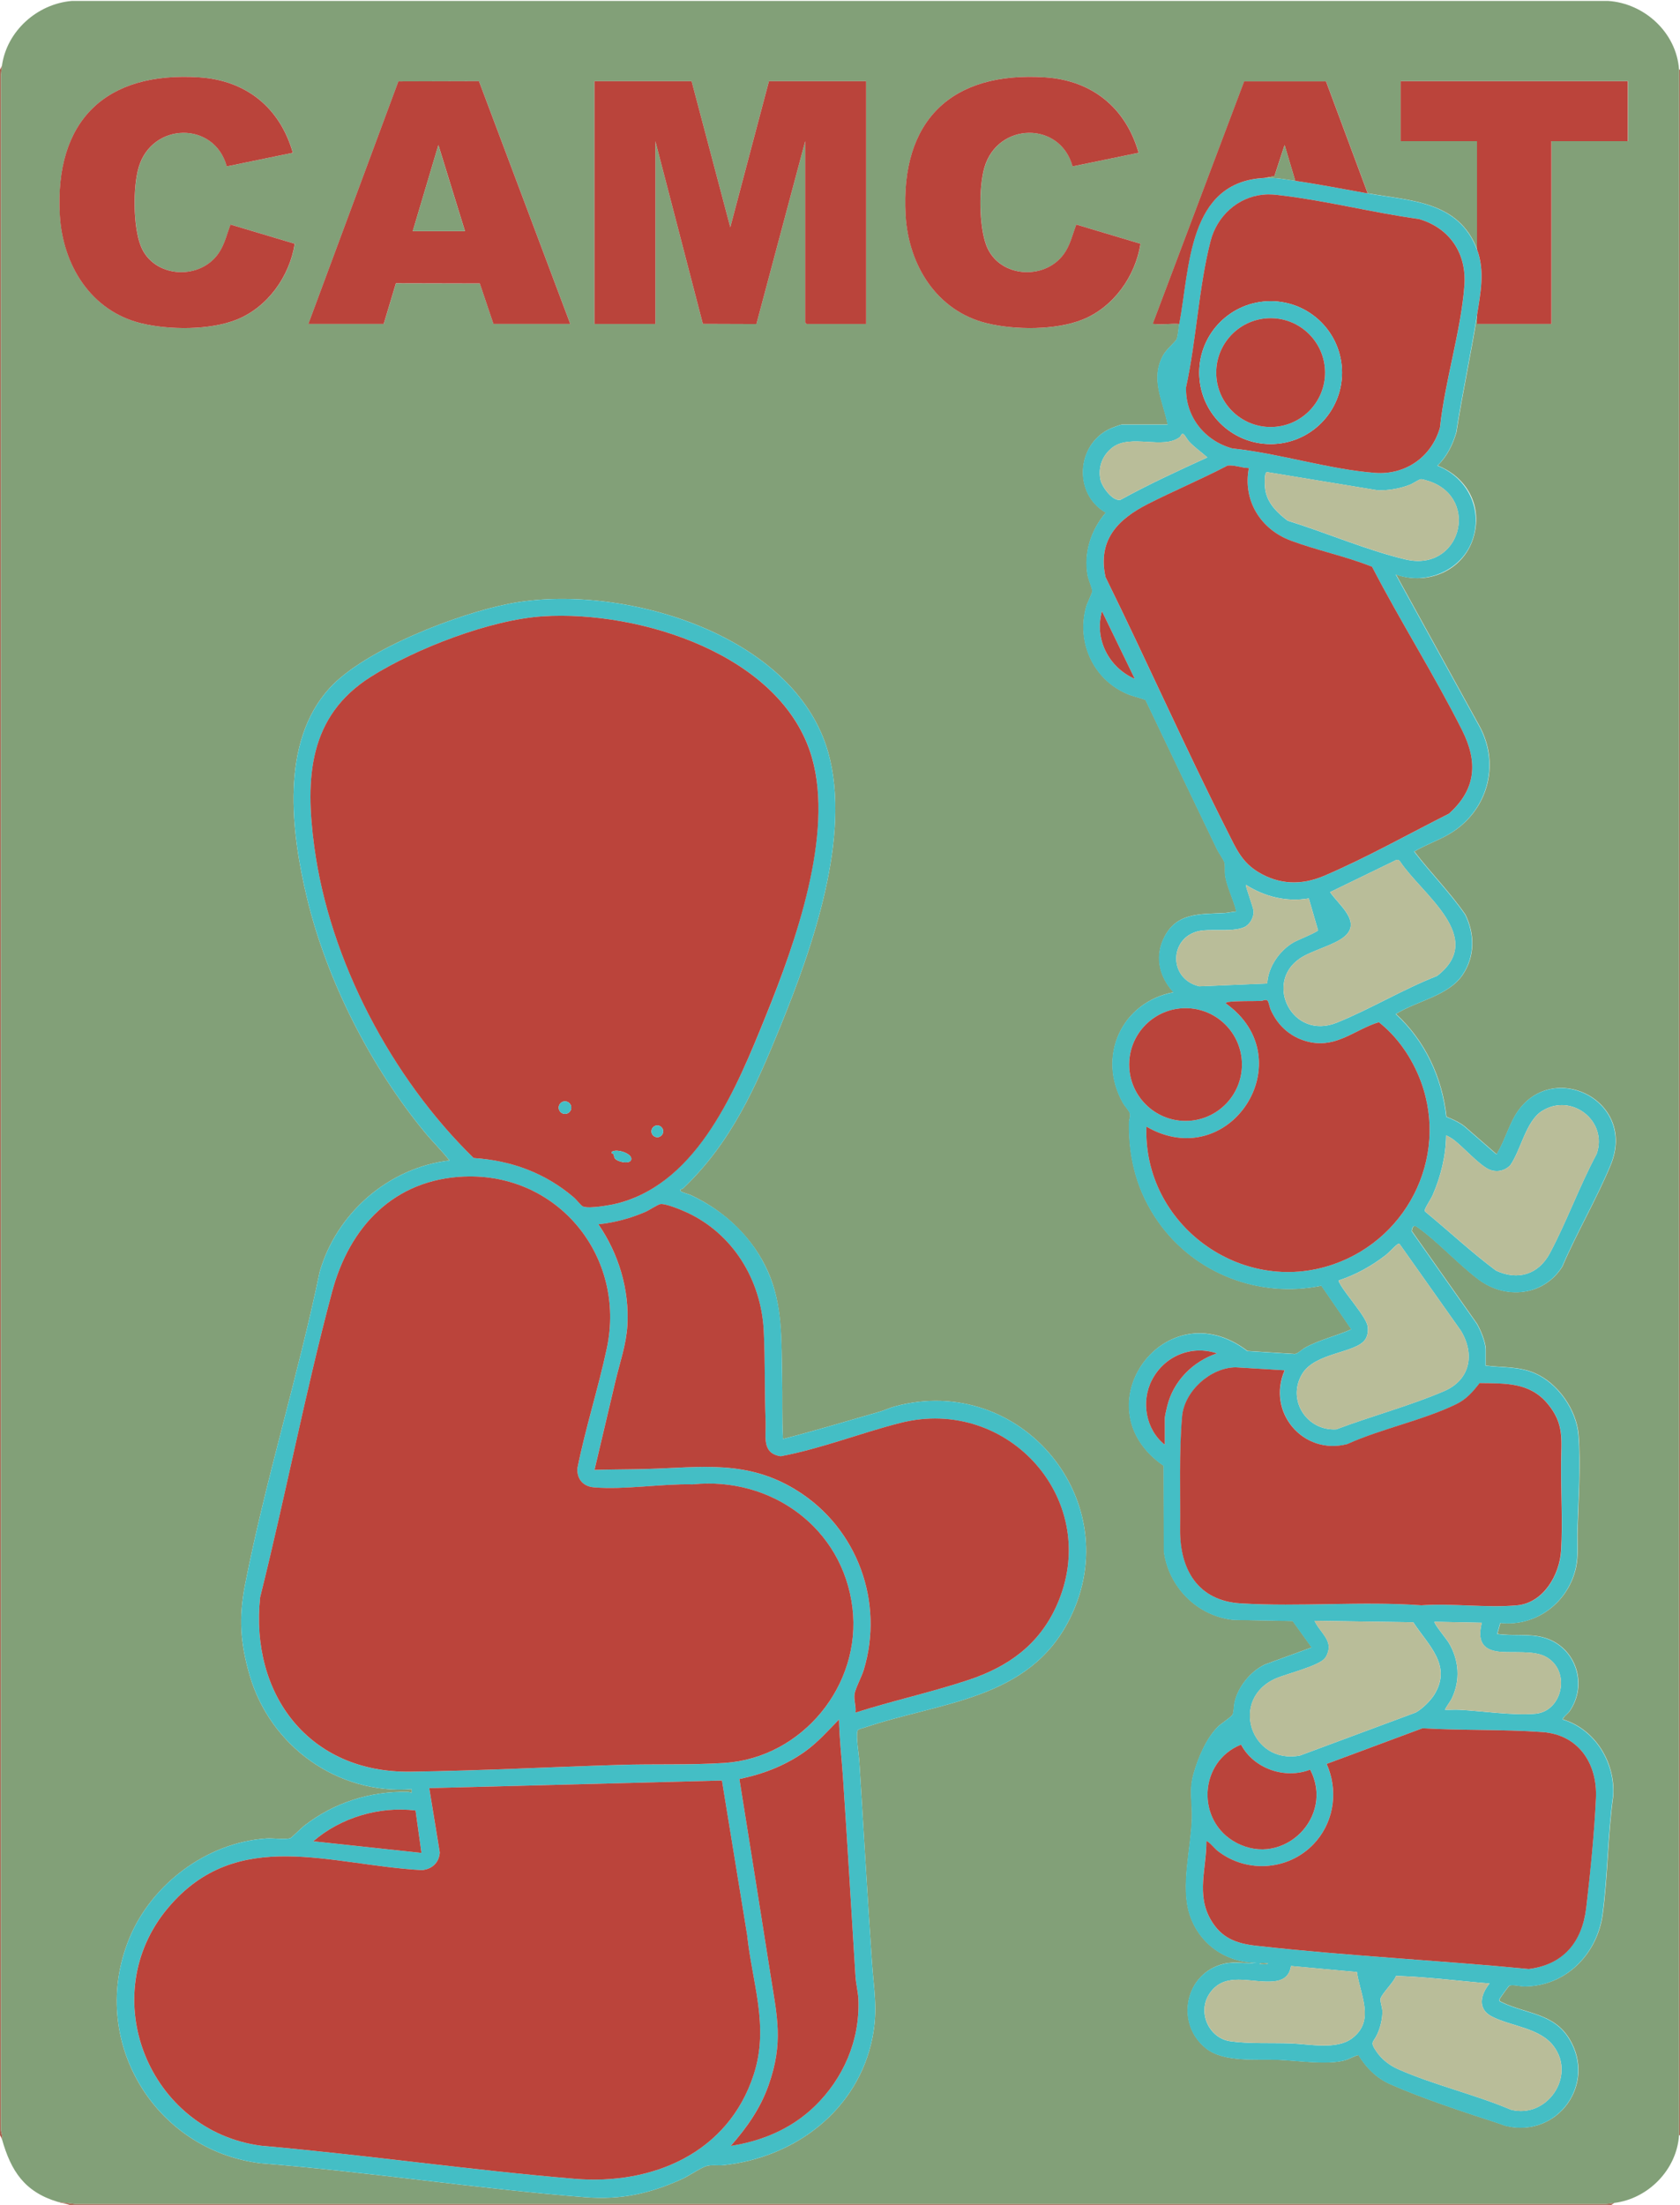 <?xml version="1.0" encoding="UTF-8"?>
<svg id="Layer_1" data-name="Layer 1" xmlns="http://www.w3.org/2000/svg" viewBox="0 0 451.47 592.3">
  <defs>
    <style>
      .cls-1 {
        fill: #b9bd99;
      }

      .cls-2 {
        fill: #a9624f;
      }

      .cls-3 {
        fill: #44bec5;
      }

      .cls-4 {
        fill: #82a078;
      }

      .cls-5 {
        fill: #ba443b;
      }

      .cls-6 {
        fill: #bb443b;
      }
    </style>
  </defs>
  <path class="cls-2" d="M.52,574.64c-.08-.3-.34-.76-.52-1.04V18.7l.52-1.04c-.07.48-.26,2.14-.26,2.47v552.04c0,.49.53,1.7.26,2.47Z"/>
  <rect class="cls-2" x="451.21" y="18.7" width=".26" height="554.89"/>
  <path class="cls-2" d="M433.81,591.78l-.78.52H18.7c-1.01-.38-2.06-.46-3.12-.78l4.53.53h411.49c.74-.04,1.46-.18,2.2-.27Z"/>
  <path class="cls-4" d="M451.21,18.7v554.89c-.61,9.24-8.26,17.05-17.4,18.18-.73.09-1.46.23-2.2.27H20.12s-4.53-.53-4.53-.53c-9.02-2.69-12.64-8.31-15.07-16.89.27-.77-.26-1.98-.26-2.47V20.13c0-.33.19-1.99.26-2.47C1.82,8.32,10.03,1.01,19.34.25h412.79c9.8.63,18.4,8.53,19.08,18.45ZM78.71,41.04c-3.45-12.07-12.47-19.42-25.07-20.26-25.29-1.69-38.98,11.62-37.54,37.03.76,13.41,8.35,25.76,21.88,29.04,7.5,1.82,18.45,1.9,25.67-1,8.34-3.35,14.19-11.64,15.57-20.37l-17.26-5.16c-.91,2.37-1.42,4.76-2.77,7.04-4.83,8.16-17.93,7.57-21.38-1.38-2.01-5.23-2.11-15.68-.52-21.04,3.58-12.14,20.32-12.45,23.67-.24l17.77-3.66ZM306,41.04c-3.45-12.07-12.47-19.42-25.07-20.26-25.29-1.69-38.98,11.62-37.54,37.03.76,13.41,8.35,25.76,21.88,29.04,7.5,1.82,18.45,1.9,25.67-1,8.34-3.35,14.19-11.64,15.57-20.37l-17.26-5.16c-.91,2.37-1.42,4.76-2.77,7.04-4.83,8.16-17.93,7.57-21.38-1.38-2.01-5.23-2.11-15.68-.52-21.04,3.58-12.14,20.32-12.45,23.67-.24l17.77-3.66ZM82.86,87.03h20.26l3.28-10.93,22.54.05,3.67,10.88h20.65l-24.54-65.22-21.66.06-24.19,65.17ZM185.86,21.82h-26.11v65.21h16.37v-49.1l12.76,49.07,14.39.05,13.11-49.12v48.71s.36.39.39.39h15.98V21.82h-26.11l-10.39,39.23-10.39-39.23ZM367.57,51.96l-11.21-30.09h-22s-24.44,64.78-24.44,64.78c-.08.52.02.33.38.38,2.03.26,4.54-.19,6.63,0-.21,1.1-.32,3.17-.71,4.09-.25.59-2.78,2.78-3.58,4.22-3.61,6.53-.1,12.14,1.17,18.71h-12.34c-.36,0-2.76.92-3.26,1.16-9.02,4.31-9.72,17.53-1.03,22.49-3.97,4.65-6.01,10.84-4.86,16.94.21,1.12,1.27,3.4,1.22,4.21-.03.54-1.34,3.1-1.62,4.1-2.67,9.44,1.83,19.42,10.8,23.36,1.68.74,3.43,1.06,5.13,1.7,6.37,13.41,12.82,26.79,19.24,40.18.43.89,1.82,2.86,1.98,3.48.24.95.02,2.31.18,3.46.44,3.11,2.32,6.6,3,9.72-.98.03-2.04.34-2.99.39-6.76.39-13.38-.32-16.69,7.2-2.23,5.05-.81,10.16,2.8,14.1-13.96,2.67-20.64,17.29-13.55,29.79.44.78,1.74,2.14,1.86,2.83.14.83-.25,1.53-.26,2.31-.15,9.81,2.21,18.69,7.85,26.72,9.8,13.93,27.1,20.61,43.85,17.18l8.05,11.71c-4.07,1.82-8.54,2.79-12.45,4.95-.85.47-1.87,1.57-2.73,1.68l-12.74-.8c-22-16.85-45.26,15.17-22.52,30.83l.07,23.05c1.31,9.63,9.06,17.39,18.79,18.36l15.81.29,5.11,7.1-12.56,4.58c-3.84,1.81-7.16,5.91-8.14,10.04-.24,1.02-.21,2.59-.53,3.37-.27.65-3.19,2.51-3.97,3.3-3.17,3.2-5.33,8.38-6.55,12.67s-.31,7.67-.44,12.03c-.24,7.99-3.09,18.16-.6,25.78,2.58,7.89,9.7,12.9,18,12.92-3.09.4-5.68-.44-8.8.3-10.44,2.48-13.2,15.95-4.84,22.69,4.83,3.89,13.72,2.85,19.75,3.11,4.99.22,12.91,1.39,17.52.14,1.29-.35,2.43-1.12,3.73-1.45,2.05,3.43,4.88,6.23,8.56,7.86,8.28,3.67,19.87,7.52,28.62,10.35.86.28,1.88.72,2.72.91,13.65,3.06,24.05-11.28,16.84-23.34-4.23-7.07-11.63-6.76-18.13-9.92-.31-.15-.82-.28-.75-.74.03-.23,2.52-3.69,2.74-3.76.98-.34,2.93.24,4.12.23,11.06-.11,19.45-8.73,20.9-19.37,1.42-10.45,1.37-21.46,2.86-31.95.5-8.9-4.85-17.73-13.5-20.39-.28-.38,1.37-1.67,1.67-2.09,5.1-7.2,1.87-17.27-6.61-19.86-3.94-1.2-8.64-.4-12.73-1.04l.82-2.95c9.63,1.08,18.29-5.56,20.32-14.88.72-3.34.32-6.59.42-9.97.24-8.01.91-17.79.27-25.7-.55-6.73-5.55-13.87-11.77-16.55-4.3-1.85-8.65-1.47-13.16-2.03v-4.29c0-1.92-1.39-5.29-2.38-6.97l-17.5-24.87c.11-.97.47-1.81,1.42-1.13,5.62,3.96,10.95,9.93,16.52,14.13,7.28,5.48,17.51,4.46,22.51-3.46,3.9-9.14,9.21-18.14,12.99-27.28,7.36-17.81-16.79-28.95-25.81-13.08-1.71,3.01-2.78,6.67-4.57,9.71-.13.21.08.43-.44.33l-8.47-7.38c-1.47-1.13-3.14-1.87-4.85-2.56-1.14-10.57-5.74-20.42-13.57-27.6,5.63-3.56,14.13-4.83,17.98-10.59,3.27-4.89,3.25-10.91.67-16.12-4.12-5.98-9.29-11.17-13.71-16.94,2.98-1.78,6.35-2.92,9.35-4.67,10.23-5.98,13.9-18.45,8.18-28.98l-22.47-40.78c8.4,3.05,17.92-.93,20.71-9.56s-1.58-16.55-9.53-19.67c2.52-2.43,4.1-5.62,5.07-8.96,1.63-10.5,3.91-20.95,5.58-31.44v2.34s20,0,20,0v-49.1h20.52v-16.11h-61.04v16.11h20.52v29.1c-4.99-13.02-17.8-13.04-29.35-15.07ZM182.88,319.54s.51-.12.78-.38c12.97-12.44,19.39-27.1,26.09-43.54,8.55-20.99,19.15-51.12,12.79-73.57-9.11-32.14-56.25-45.62-85.7-39.87-13.75,2.68-38.77,12.27-48.26,22.66-13.35,14.63-10.34,38.69-6.06,56.45,5.34,22.19,17.23,45.5,31.78,63.04,2.1,2.54,4.48,4.83,6.49,7.41-16.38,1.93-30.36,14.16-34.88,29.94-5.81,28.03-14.6,56.08-20.07,84.11-1.72,8.82-1.25,15.6,1.25,24.22,5.51,19.03,23.63,32.16,43.57,30.6v1.04c-.39-.19-.71-.26-1.16-.27-10.12-.24-19.87,2.92-27.8,9.11-.67.52-3.38,3.22-3.7,3.32-1.32.39-4.77-.06-6.44.06-15.92,1.06-30.8,12.22-36.81,26.84-11.12,27.1,6.5,56.83,35.28,60.41,29.13,2.33,58.13,6.83,87.25,9.12,9.6.76,17.34-.96,26.02-4.89,1.8-.81,5.14-3.12,6.63-3.51s2.98-.05,4.47-.21c19.24-2.05,36.17-14.76,40.05-34.25,1.52-7.63.37-12.93-.14-20.41-1.22-17.91-2.27-35.85-3.38-53.77-.11-1.84-.97-6.83-.48-8.28.16-.47,1.3-.65,1.79-.81,20.61-7.03,44.38-7.35,55.3-29.39,15.57-31.44-13.24-66.07-47.04-56.92-1.38.37-2.72,1.03-4.05,1.41-8.66,2.48-17.33,5.11-26.03,7.35-.33-5.58-.12-11.17-.25-16.77-.22-9.58.18-19.22-3.79-28.17s-11.45-16.19-20.55-20.49c-.75-.35-2.27-.72-2.8-1.06-.23-.15-.23-.44-.15-.53Z"/>
  <path class="cls-3" d="M339.77,47.8c3.08-.15,5.36.35,8.31.78,6.51.95,13,2.24,19.48,3.38,11.56,2.03,24.37,2.04,29.35,15.07,2.19,5.71.93,11.85,0,17.67-1.67,10.49-3.95,20.93-5.58,31.44-.96,3.34-2.55,6.53-5.07,8.96,7.96,3.12,12.21,11.38,9.53,19.67s-12.3,12.61-20.71,9.56l22.47,40.78c5.72,10.53,2.04,23-8.18,28.98-2.99,1.75-6.37,2.89-9.35,4.67,4.42,5.77,9.59,10.96,13.71,16.94,2.58,5.2,2.6,11.23-.67,16.12-3.85,5.76-12.35,7.03-17.98,10.59,7.84,7.18,12.43,17.03,13.57,27.6,1.7.69,3.38,1.43,4.85,2.56l8.47,7.38c.52.1.32-.12.44-.33,1.79-3.04,2.86-6.7,4.57-9.71,9.02-15.87,33.17-4.73,25.81,13.08-3.78,9.13-9.09,18.14-12.99,27.28-4.99,7.91-15.22,8.94-22.51,3.46-5.58-4.2-10.91-10.17-16.52-14.13-.95-.67-1.31.16-1.42,1.13l17.5,24.87c1,1.68,2.38,5.05,2.38,6.97v4.29c4.51.56,8.87.19,13.16,2.03,6.22,2.67,11.22,9.82,11.77,16.55.65,7.92-.03,17.69-.27,25.7-.1,3.38.3,6.63-.42,9.97-2.02,9.32-10.69,15.97-20.32,14.88l-.82,2.95c4.09.64,8.8-.16,12.73,1.04,8.48,2.58,11.7,12.66,6.61,19.86-.3.42-1.95,1.71-1.67,2.09,8.66,2.67,14.01,11.5,13.5,20.39-1.49,10.49-1.44,21.5-2.86,31.95-1.45,10.65-9.83,19.26-20.9,19.37-1.19.01-3.14-.57-4.12-.23-.22.08-2.71,3.53-2.74,3.76-.07.46.45.59.75.74,6.51,3.16,13.91,2.85,18.13,9.92,7.21,12.06-3.19,26.4-16.84,23.34-.84-.19-1.86-.63-2.72-.91-8.74-2.82-20.33-6.68-28.62-10.35-3.68-1.63-6.51-4.44-8.56-7.86-1.3.33-2.44,1.1-3.73,1.45-4.62,1.25-12.53.08-17.52-.14-6.03-.26-14.92.77-19.75-3.11-8.37-6.74-5.61-20.21,4.84-22.69,3.11-.74,5.71.1,8.8-.3-8.3-.02-15.42-5.03-18-12.92-2.49-7.62.36-17.79.6-25.78.13-4.36-.83-7.56.44-12.03s3.38-9.47,6.55-12.67c.78-.79,3.7-2.65,3.97-3.3.33-.77.29-2.35.53-3.37.98-4.13,4.3-8.24,8.14-10.04l12.56-4.58-5.11-7.1-15.81-.29c-9.73-.96-17.48-8.73-18.79-18.36l-.07-23.05c-22.74-15.67.52-47.68,22.52-30.83l12.74.8c.86-.12,1.88-1.21,2.73-1.68,3.91-2.17,8.38-3.13,12.45-4.95l-8.05-11.71c-16.75,3.43-34.06-3.24-43.85-17.18-5.64-8.03-8.01-16.91-7.85-26.72.01-.78.4-1.48.26-2.31-.12-.69-1.41-2.05-1.86-2.83-7.09-12.5-.41-27.12,13.55-29.79-3.61-3.93-5.03-9.04-2.8-14.1,3.31-7.52,9.94-6.81,16.69-7.2.95-.06,2.02-.36,2.99-.39-.68-3.12-2.57-6.62-3-9.72-.16-1.14.06-2.5-.18-3.46-.16-.62-1.55-2.59-1.98-3.48-6.43-13.39-12.87-26.76-19.24-40.18-1.7-.63-3.45-.96-5.13-1.7-8.98-3.94-13.47-13.92-10.8-23.36.28-1,1.59-3.56,1.62-4.1.05-.81-1.01-3.09-1.22-4.21-1.15-6.1.89-12.29,4.86-16.94-8.69-4.95-7.99-18.18,1.03-22.49.5-.24,2.9-1.16,3.26-1.16h12.34c-1.28-6.57-4.78-12.18-1.17-18.71.8-1.44,3.32-3.63,3.58-4.22.4-.92.5-2.99.71-4.09,2.87-15.1,2.29-38.2,22.86-39.23ZM339.46,52.29c-6.86.66-12.41,5.8-14.11,12.38-3.2,12.37-3.84,26.77-6.61,39.37-.2,7.86,4.93,14.34,12.41,16.42,12.47,1.28,26.03,5.64,38.37,6.57,8.22.62,15.2-4.29,17.45-12.15,1.3-12.37,5.63-25.88,6.57-38.12.66-8.62-3.9-15.5-12.2-17.92-12.2-1.67-24.62-4.86-36.8-6.32-1.82-.22-3.21-.4-5.07-.23ZM318.17,116.69c-.76-.46-.77.46-1.12.73-4.44,3.41-13.15-.92-18.04,2.75-2.73,2.05-3.99,5.31-3.28,8.7.38,1.86,3.26,5.92,5.4,5.39,7.57-4.16,15.46-7.8,23.32-11.38-1.66-1.5-3.38-2.62-4.93-4.29-.29-.31-1.25-1.83-1.35-1.89ZM335.61,125.74c-1.91,0-3.84-.87-5.72-.67-7.01,3.66-14.34,6.73-21.39,10.31-8.14,4.14-13.6,9.71-11.41,19.66,11.16,22.69,21.43,45.9,32.85,68.47,2.24,4.43,3.74,8.06,8.2,10.77,5.59,3.39,11.6,3.59,17.58,1.05,11.27-4.78,22.72-11.24,33.65-16.74,7.36-6.58,7.83-13.91,3.53-22.45-7.49-14.88-16.51-29.09-24.18-43.88-7.08-2.83-14.69-4.36-21.82-7.02-8.13-3.03-12.97-10.75-11.29-19.49ZM340.46,126.8c-.89.29-.56,4.34-.36,5.23.75,3.43,3.25,5.8,5.93,7.84,10.22,3.16,21.32,7.96,31.67,10.41,14.79,3.5,20.08-16.31,6.44-20.98-.43-.15-1.99-.63-2.31-.57-.61.1-2.13,1.17-2.92,1.48-2.69,1.05-5.73,1.56-8.62,1.51l-29.84-4.91ZM304.96,182.37l-8.83-18.18c-2.09,7.51,1.81,15.11,8.83,18.18ZM375.29,230.98l-17.85,8.67c2.14,3.27,8.59,7.95,3.87,11.93-2.82,2.38-8.77,3.69-12.02,5.91-9.66,6.59-1.99,22.05,9.95,17.23,8.99-3.63,17.83-8.99,26.94-12.55,13.37-10.31-4.1-21.94-9.91-30.71-.28-.35-.52-.54-.99-.47ZM351.71,241.34c-5.95,1.01-11.84-.44-16.87-3.64-.25.32,2.02,6.05,2.05,7.17.04,1.61-1.02,3.52-2.51,4.19-2.76,1.24-7.97.58-11.07.88-9.07.88-9.78,12.91-1.05,15.01l18.29-.76c.23-4.43,3.26-8.8,7.03-11.02,1.04-.62,6.35-2.72,6.62-3.27l-2.49-8.57ZM308.08,302.65c-.95,26.21,25.4,45.64,50.33,36.96,20.71-7.21,31.47-30.48,22.7-50.9-2.34-5.44-5.94-10.49-10.58-14.12-6.39,1.96-11.17,6.82-18.35,5.39-4.96-.99-8.7-4.19-10.72-8.76-.26-.58-.51-2-.78-2.34-.46-.57-1.24-.02-1.82,0-2.71.09-5.93-.04-8.58.25-.38.04-.66.05-.9.4,21.09,14.96,1.15,46.08-21.3,33.12ZM333.75,285.97c0-8.37-6.78-15.15-15.15-15.15s-15.15,6.78-15.15,15.15,6.78,15.15,15.15,15.15,15.15-6.78,15.15-15.15ZM388.61,304.98c-.05,5.5-1.41,11.01-3.59,16.02-.42.97-1.92,3.24-2.09,3.92-.05.22-.06.39.08.58,6.37,5.23,12.41,10.9,19.01,15.82,5.9,2.75,11.44,1.04,14.48-4.68,4.6-8.64,7.94-18.02,12.57-26.65,3.1-8.83-6.73-16.53-14.67-11.55-4.36,2.73-5.65,10.46-8.54,14.58-1.54,1.6-3.9,2.03-5.92,1.02-2.63-1.32-6.59-5.77-9.14-7.75-.68-.53-1.42-.95-2.2-1.31ZM359.77,343.96c-.06.35.16.58.31.86,1.47,2.83,7.12,8.96,7.46,11.5.16,1.18.02,2.46-.64,3.47-2.43,3.73-13.46,3.46-16.96,9.28-4.19,6.98,1.22,15.38,9.17,14.89,9.35-3.54,19.82-6.33,28.96-10.26,7.01-3.01,8.34-9.86,4.53-16.21l-16.47-23.29c-.3-.24-.43-.03-.66.13-.88.61-2.08,2.05-3.12,2.86-3.76,2.91-8.06,5.29-12.59,6.77ZM313.02,388.11v-7.14c0-.54.48-2.57.65-3.25,1.65-6.7,6.89-12.02,13.38-14.16-6.91-2.32-14.19.71-17.5,7.18-2.95,5.75-1.65,13.32,3.47,17.37ZM345.23,368.11l-13.13-.79c-6.78.05-13.79,6.38-14.4,13.14-.85,9.47-.42,20.71-.53,30.38-.12,10.72,4.73,19.19,16.24,19.89,15.86.97,32.67-.63,48.58.52,8.29-.59,17.57.75,25.74,0,7.09-.65,11.41-8.21,11.81-14.69.46-7.51-.07-15.78,0-23.39.05-6.47.91-10.62-3.63-16.09-4.81-5.78-11.32-5.43-18.26-5.54-1.83,2.34-3.54,4.34-6.28,5.67-8.91,4.32-20.15,6.58-29.28,10.72-11.89,3.11-21.74-8.65-16.83-19.81ZM353.28,435.4c.93,2.26,3.53,4.23,3.79,6.75.11,1.03-.41,2.59-1.08,3.37-1.73,2.02-10.04,4.07-12.91,5.27-12.84,5.38-7.09,23.32,6.26,20.8l31.06-11.54c1.71-.88,4.04-3.19,5.05-4.83,4.84-7.88-1.65-13.28-5.66-19.43l-26.49-.39ZM398.22,435.92l-12.73-.26c-.32.28,3.39,4.9,3.74,5.48,2.9,4.74,3.31,10.31.81,15.32-.19.39-1.84,2.72-1.7,2.84,1.25.06,2.53-.07,3.78,0,6.18.32,14.58,1.59,20.52,1.06,7.3-.65,9.68-11.69,2.63-15.38-3.14-1.65-8.61-.92-12.25-1.26-4.93-.46-5.96-3.32-4.81-7.79ZM324.19,494.63c.03,7.34-2.77,14.23,1.16,21.05,2.85,4.93,6.8,6.4,12.22,7.01,24.32,2.73,48.91,3.89,73.26,6.25,9.3-1.16,14.39-7.45,15.44-16.51s2.17-20.11,2.6-29.36c.43-9.31-4.64-17.1-14.42-17.79-10.64-.75-21.49-.39-32.19-1.02l-25.76,9.58c3.06,6.87,2.15,14.87-2.72,20.65-6.74,8.02-18.75,9.08-26.87,2.47-.36-.29-2.43-2.67-2.73-2.33ZM333.52,468.66c-11.41,4.56-12.16,20.6-1.28,26.36,12.73,6.74,26.46-7.03,19.85-19.64-6.8,2.64-15.16-.24-18.56-6.72ZM340.81,527.36c-.6.15-2-.34-2.34.25.6-.15,1.97.35,2.34-.25ZM364.66,529.75l-17.73-1.62c-.57,3.77-3.47,4.27-6.79,4.18-5.52-.14-11.48-2.22-15.14,3.28-3.28,4.94-.17,11.91,5.61,12.75,4.87.71,11.27.39,16.31.58s12.29,1.81,16.49-1.41c6.2-4.76,2.1-11.57,1.24-17.75ZM400.3,532.82c-8.37-.67-16.76-1.78-25.15-2.03-.54,1.64-3.83,4.76-4.16,6.12-.16.66.47,2.33.49,3.3.05,2.07-.51,4.33-1.35,6.21-1.07,2.38-2.12,1.94-.22,4.71,1.41,2.06,3.46,3.66,5.72,4.67,9.53,4.24,20.69,6.81,30.38,10.92,9.64,2.52,17.57-8.89,11.54-17-3.73-5.03-11.4-5.32-16.65-8.03-4.01-2.07-2.98-5.96-.6-8.88Z"/>
  <path class="cls-3" d="M182.88,319.54c-.08.1-.08.38.15.53.53.34,2.05.71,2.8,1.06,9.1,4.3,16.44,11.2,20.55,20.49s3.56,18.59,3.79,28.17c.13,5.6-.08,11.19.25,16.77,8.7-2.24,17.37-4.87,26.03-7.35,1.32-.38,2.67-1.04,4.05-1.41,33.8-9.16,62.61,25.48,47.04,56.92-10.91,22.04-34.68,22.36-55.3,29.39-.49.17-1.63.35-1.79.81-.49,1.45.37,6.44.48,8.28,1.11,17.92,2.17,35.86,3.38,53.77.51,7.47,1.65,12.78.14,20.41-3.88,19.49-20.8,32.19-40.05,34.25-1.48.16-2.99-.17-4.47.21s-4.83,2.69-6.63,3.51c-8.68,3.93-16.42,5.65-26.02,4.89-29.12-2.29-58.12-6.8-87.25-9.12-28.77-3.58-46.4-33.31-35.28-60.41,6-14.62,20.89-25.78,36.81-26.84,1.67-.11,5.12.33,6.44-.06.32-.1,3.03-2.8,3.7-3.32,7.93-6.19,17.69-9.36,27.8-9.11.44.01.76.08,1.15.27v-1.04c-19.93,1.56-38.05-11.57-43.56-30.6-2.5-8.62-2.97-15.4-1.25-24.22,5.47-28.02,14.25-56.08,20.07-84.11,4.52-15.78,18.5-28.01,34.88-29.94-2.01-2.58-4.38-4.87-6.49-7.41-14.55-17.54-26.44-40.85-31.78-63.04-4.27-17.76-7.29-41.82,6.06-56.45,9.48-10.39,34.51-19.98,48.26-22.66,29.45-5.75,76.59,7.74,85.7,39.87,6.36,22.44-4.24,52.57-12.79,73.57-6.7,16.44-13.12,31.1-26.09,43.54-.27.26-.75.35-.78.38ZM145.93,165.56c-14.14.89-34.16,8.65-46.16,16.18-16.9,10.61-17.76,27.34-15.31,45.66,4.1,30.65,20.88,62.25,42.83,83.68,10.14.64,19.33,4.04,27.01,10.66.58.5,1.87,2.12,2.34,2.34,1.62.74,7.78-.4,9.72-.92,21.46-5.8,31.91-31.66,39.5-50.39s18.28-48.58,12.35-69.23c-7.96-27.75-46.38-39.61-72.27-37.98ZM124.83,316.06c-18.99.74-30.92,13.49-35.6,31.01-7.23,27.09-12.5,54.8-19.32,82-2.76,26.17,13.19,47.24,40.37,46.87,18.72-.25,37.6-1.28,56.35-1.83,9.18-.27,18.98.07,28.06-.52,20.91-1.36,36.88-20.89,34.39-41.66-2.58-21.44-21.78-35.35-42.97-33.17-8.37-.2-18.25,1.5-26.49.8-2.85-.24-4.54-2.11-4.48-5,2.18-10.86,5.63-21.55,7.93-32.35,5.24-24.57-13.07-47.13-38.24-46.14ZM229.89,460.07c9.96-3.19,20.43-5.48,30.33-8.76,10.68-3.54,18.97-9.44,23.7-19.94,12.54-27.82-12.73-56.58-42.08-49.1-10.71,2.73-21.21,6.89-32.05,8.94-5.19-.79-3.89-5.36-4.05-9.21-.33-8.17-.09-16.58-.52-24.68-.72-13.51-8.24-25.85-20.62-31.6-1.41-.65-5.96-2.57-7.25-2.23-.8.21-2.87,1.62-3.92,2.07-4.05,1.74-8.24,2.9-12.64,3.33,5.45,7.88,8.37,17.51,7.8,27.16-.3,5.16-2.04,10-3.21,14.97-1.87,7.95-3.76,15.9-5.63,23.85,4.63-.15,9.28-.12,13.91-.25,15.02-.42,27.15-2.59,40.62,5.86,16.12,10.11,23.4,29.91,17.81,48.17-.56,1.82-2.22,4.9-2.45,6.38-.26,1.68.47,3.36.24,5.05ZM218.83,565.91c7.79-7.5,12.31-17.82,11.85-28.8-.08-1.95-.66-4.25-.79-6.25-1.14-17.92-2.16-35.85-3.38-53.77-.34-5.06-.95-10.12-1.04-15.2-2.89,2.97-5.63,6.09-9.01,8.52-5.26,3.79-11.42,6.19-17.76,7.47,2.83,17.55,5.6,35.11,8.37,52.67,1.79,11.3,3.5,18.09-.49,29.47-2.21,6.29-5.84,11.47-10.2,16.42,8.44-1.29,16.3-4.62,22.45-10.54ZM194.01,478.3l-78.67,2.04,2.83,17.3c-.19,2.76-2.09,4.47-4.78,4.73-24.54-1.28-49.6-11.94-68.18,10.06-20.01,23.69-5.19,60.17,25.1,63.99,28.07,2.46,56.05,6.53,84.12,8.87,20.92,1.75,41.26-6.9,48.11-28,4.22-12.99-.42-24.57-1.78-37.56l-6.76-41.43ZM111.67,486.35c-9.76-1.18-20.07,1.88-27.5,8.28l29.09,3.12-1.59-11.4Z"/>
  <path class="cls-5" d="M185.86,21.82l10.39,39.23,10.39-39.23h26.11v65.21h-15.98s-.39-.36-.39-.39v-48.71l-13.11,49.12-14.39-.05-12.76-49.07v49.1h-16.37V21.82h26.11Z"/>
  <path class="cls-5" d="M82.86,87.03l24.19-65.17,21.66-.06,24.54,65.22h-20.65l-3.67-10.88-22.54-.05-3.28,10.93h-20.26ZM124.95,62.09l-7.14-23.12-6.88,23.12h14.03Z"/>
  <path class="cls-5" d="M78.71,41.04l-17.77,3.66c-3.34-12.21-20.09-11.9-23.67.24-1.58,5.36-1.49,15.81.52,21.04,3.44,8.95,16.55,9.54,21.38,1.38,1.35-2.28,1.86-4.67,2.77-7.04l17.26,5.16c-1.38,8.73-7.23,17.02-15.57,20.37-7.22,2.89-18.17,2.82-25.67,1-13.52-3.28-21.12-15.62-21.88-29.04-1.44-25.4,12.26-38.71,37.54-37.03,12.6.84,21.62,8.19,25.07,20.26Z"/>
  <path class="cls-5" d="M306,41.04l-17.77,3.66c-3.34-12.21-20.09-11.9-23.67.24-1.58,5.36-1.49,15.81.52,21.04,3.44,8.95,16.55,9.54,21.38,1.38,1.35-2.28,1.86-4.67,2.77-7.04l17.26,5.16c-1.38,8.73-7.23,17.02-15.57,20.37-7.22,2.89-18.17,2.82-25.67,1-13.52-3.28-21.12-15.62-21.88-29.04-1.44-25.4,12.26-38.71,37.54-37.03,12.6.84,21.62,8.19,25.07,20.26Z"/>
  <path class="cls-6" d="M396.92,67.02v-29.1h-20.52v-16.11h61.04v16.11h-20.52v49.1h-20s0-2.34,0-2.34c.93-5.82,2.19-11.95,0-17.67Z"/>
  <path class="cls-5" d="M316.91,87.03c-2.09-.19-4.6.26-6.63,0-.36-.05-.45.14-.38-.38l24.44-64.79h22s11.21,30.1,11.21,30.1c-6.48-1.14-12.97-2.43-19.48-3.38l-2.86-9.61-2.72,8.32-2.73.52c-20.57,1.03-19.99,24.13-22.86,39.23Z"/>
  <path class="cls-6" d="M335.61,125.74c-1.68,8.74,3.17,16.46,11.29,19.49,7.13,2.66,14.73,4.18,21.82,7.02,7.67,14.8,16.69,29,24.18,43.88,4.3,8.54,3.82,15.87-3.53,22.45-10.93,5.5-22.39,11.96-33.65,16.74-5.97,2.53-11.99,2.34-17.58-1.05-4.46-2.71-5.96-6.34-8.2-10.77-11.41-22.57-21.68-45.78-32.85-68.47-2.18-9.95,3.27-15.52,11.41-19.66,7.05-3.58,14.38-6.65,21.39-10.31,1.87-.21,3.81.67,5.72.67Z"/>
  <path class="cls-5" d="M345.23,368.11c-4.91,11.16,4.94,22.92,16.83,19.81,9.14-4.14,20.38-6.4,29.28-10.72,2.74-1.33,4.45-3.33,6.28-5.67,6.93.11,13.45-.23,18.26,5.54,4.55,5.46,3.68,9.62,3.63,16.09-.06,7.61.47,15.88,0,23.39-.4,6.48-4.72,14.04-11.81,14.69-8.17.75-17.45-.59-25.74,0-15.9-1.15-32.72.45-48.58-.52-11.51-.7-16.36-9.18-16.24-19.89.11-9.67-.32-20.91.53-30.38.61-6.76,7.62-13.09,14.4-13.14l13.13.79Z"/>
  <path class="cls-5" d="M324.19,494.63c.3-.34,2.38,2.04,2.73,2.33,8.12,6.61,20.13,5.55,26.87-2.47,4.86-5.78,5.78-13.79,2.72-20.65l25.76-9.58c10.69.63,21.55.27,32.19,1.02,9.77.69,14.85,8.48,14.42,17.79-.43,9.25-1.52,20.12-2.6,29.36s-6.14,15.35-15.44,16.51c-24.35-2.36-48.94-3.52-73.26-6.25-5.41-.61-9.37-2.07-12.22-7.01-3.93-6.81-1.13-13.71-1.16-21.05Z"/>
  <path class="cls-5" d="M308.08,302.65c22.45,12.96,42.39-18.16,21.3-33.12.24-.35.52-.36.9-.4,2.65-.29,5.87-.16,8.58-.25.58-.02,1.36-.58,1.82,0,.27.33.52,1.75.78,2.34,2.02,4.57,5.77,7.77,10.72,8.76,7.19,1.44,11.96-3.43,18.35-5.39,4.64,3.63,8.24,8.68,10.58,14.12,8.77,20.43-2,43.69-22.7,50.9-24.93,8.68-51.29-10.75-50.33-36.96Z"/>
  <path class="cls-5" d="M339.46,52.29c1.87-.18,3.26,0,5.07.23,12.19,1.46,24.6,4.65,36.8,6.32,8.3,2.42,12.86,9.3,12.2,17.92-.94,12.23-5.27,25.75-6.57,38.12-2.25,7.86-9.23,12.77-17.45,12.15-12.34-.93-25.9-5.29-38.37-6.57-7.48-2.08-12.61-8.55-12.41-16.42,2.77-12.6,3.41-27,6.61-39.37,1.71-6.59,7.25-11.73,14.11-12.38ZM360.65,100.1c0-10.6-8.59-19.19-19.19-19.19s-19.19,8.59-19.19,19.19,8.59,19.19,19.19,19.19,19.19-8.59,19.19-19.19Z"/>
  <path class="cls-1" d="M359.77,343.96c4.53-1.48,8.83-3.85,12.59-6.77,1.04-.81,2.24-2.25,3.12-2.86.23-.16.35-.37.66-.13l16.47,23.29c3.81,6.35,2.48,13.2-4.53,16.21-9.15,3.93-19.61,6.72-28.96,10.26-7.96.49-13.36-7.91-9.17-14.89,3.5-5.83,14.53-5.55,16.96-9.28.66-1.01.79-2.3.64-3.47-.34-2.54-5.99-8.66-7.46-11.5-.14-.28-.36-.51-.31-.86Z"/>
  <path class="cls-1" d="M388.61,304.98c.78.36,1.52.78,2.2,1.31,2.55,1.98,6.5,6.42,9.14,7.75,2.02,1.01,4.38.58,5.92-1.02,2.88-4.12,4.18-11.85,8.54-14.58,7.94-4.98,17.77,2.73,14.67,11.55-4.63,8.63-7.97,18.02-12.57,26.65-3.04,5.71-8.59,7.43-14.48,4.68-6.59-4.92-12.64-10.59-19.01-15.82-.14-.19-.13-.36-.08-.58.17-.67,1.66-2.94,2.09-3.92,2.18-5.01,3.55-10.52,3.59-16.02Z"/>
  <path class="cls-1" d="M353.28,435.4l26.49.39c4.02,6.15,10.5,11.55,5.66,19.43-1,1.63-3.33,3.95-5.05,4.83l-31.06,11.54c-13.35,2.52-19.09-15.43-6.26-20.8,2.87-1.2,11.18-3.26,12.91-5.27.67-.78,1.19-2.33,1.08-3.37-.26-2.52-2.86-4.49-3.79-6.75Z"/>
  <path class="cls-1" d="M400.3,532.82c-2.38,2.92-3.41,6.81.6,8.88,5.25,2.71,12.91,3,16.65,8.03,6.03,8.11-1.9,19.52-11.54,17-9.69-4.12-20.85-6.69-30.38-10.92-2.26-1.01-4.31-2.61-5.72-4.67-1.9-2.77-.84-2.33.22-4.71.84-1.88,1.4-4.13,1.35-6.21-.02-.97-.65-2.64-.49-3.3.33-1.36,3.62-4.48,4.16-6.12,8.39.24,16.77,1.36,25.15,2.03Z"/>
  <path class="cls-1" d="M375.29,230.98c.47-.07.71.12.99.47,5.81,8.78,23.28,20.41,9.91,30.71-9.11,3.55-17.95,8.91-26.94,12.55-11.94,4.83-19.61-10.64-9.95-17.23,3.25-2.22,9.2-3.53,12.02-5.91,4.72-3.99-1.73-8.66-3.87-11.93l17.85-8.67Z"/>
  <path class="cls-1" d="M340.46,126.8l29.84,4.91c2.89.05,5.92-.46,8.62-1.51.78-.3,2.3-1.37,2.92-1.48.32-.05,1.88.43,2.31.57,13.65,4.68,8.36,24.49-6.44,20.98-10.35-2.45-21.45-7.25-31.67-10.41-2.68-2.04-5.18-4.41-5.93-7.84-.2-.9-.53-4.94.36-5.23Z"/>
  <path class="cls-1" d="M364.66,529.75c.86,6.18,4.96,13-1.24,17.75-4.2,3.22-11.46,1.6-16.49,1.41s-11.44.13-16.31-.58c-5.78-.84-8.89-7.81-5.61-12.75,3.66-5.5,9.63-3.42,15.14-3.28,3.31.08,6.21-.41,6.79-4.18l17.73,1.62Z"/>
  <circle class="cls-5" cx="318.6" cy="285.97" r="15.15"/>
  <path class="cls-5" d="M333.52,468.66c3.41,6.48,11.77,9.36,18.56,6.72,6.61,12.61-7.12,26.38-19.85,19.64-10.87-5.76-10.12-21.8,1.28-26.36Z"/>
  <path class="cls-1" d="M351.71,241.34l2.49,8.57c-.27.55-5.58,2.65-6.62,3.27-3.77,2.22-6.8,6.59-7.03,11.02l-18.29.76c-8.73-2.11-8.02-14.13,1.05-15.01,3.1-.3,8.31.36,11.07-.88,1.49-.67,2.55-2.59,2.51-4.19-.03-1.12-2.3-6.85-2.05-7.17,5.03,3.21,10.92,4.65,16.87,3.64Z"/>
  <path class="cls-1" d="M398.22,435.92c-1.15,4.47-.12,7.33,4.81,7.79,3.64.34,9.11-.39,12.25,1.26,7.04,3.69,4.67,14.73-2.63,15.38-5.94.53-14.34-.74-20.52-1.06-1.25-.07-2.53.07-3.78,0-.14-.12,1.5-2.46,1.7-2.84,2.5-5.01,2.08-10.58-.81-15.32-.35-.57-4.06-5.2-3.74-5.48l12.73.26Z"/>
  <path class="cls-1" d="M318.17,116.69c.1.06,1.05,1.58,1.35,1.89,1.55,1.67,3.26,2.79,4.93,4.29-7.85,3.58-15.75,7.22-23.32,11.38-2.14.53-5.02-3.53-5.4-5.39-.7-3.39.55-6.65,3.28-8.7,4.89-3.67,13.6.66,18.04-2.75.34-.26.36-1.19,1.12-.73Z"/>
  <path class="cls-5" d="M313.02,388.11c-5.13-4.05-6.43-11.62-3.47-17.37,3.32-6.46,10.59-9.49,17.5-7.18-6.49,2.14-11.74,7.46-13.38,14.16-.17.68-.65,2.71-.65,3.25v7.14Z"/>
  <path class="cls-5" d="M304.96,182.37c-7.02-3.08-10.92-10.67-8.83-18.18l8.83,18.18Z"/>
  <path class="cls-4" d="M348.08,48.58c-2.96-.43-5.23-.93-8.31-.78l2.73-.52,2.72-8.32,2.86,9.61Z"/>
  <path class="cls-4" d="M340.81,527.36c-.36.6-1.74.1-2.34.25.34-.6,1.73-.1,2.34-.25Z"/>
  <path class="cls-6" d="M124.83,316.06c25.17-.98,43.48,21.57,38.24,46.14-2.3,10.8-5.76,21.49-7.93,32.35-.06,2.89,1.63,4.76,4.48,5,8.25.7,18.12-1,26.49-.8,21.19-2.18,40.39,11.73,42.97,33.17,2.5,20.76-13.48,40.3-34.39,41.66-9.09.59-18.88.24-28.06.52-18.74.56-37.62,1.58-56.35,1.83-27.18.37-43.13-20.7-40.37-46.87,6.81-27.2,12.08-54.91,19.32-82,4.68-17.52,16.61-30.26,35.6-31.01Z"/>
  <path class="cls-6" d="M145.93,165.56c25.9-1.63,64.31,10.23,72.27,37.98,5.93,20.65-4.51,49.87-12.35,69.23s-18.04,44.58-39.5,50.39c-1.93.52-8.09,1.66-9.72.92-.47-.21-1.76-1.84-2.34-2.34-7.68-6.61-16.87-10.01-27.01-10.66-21.96-21.42-38.74-53.03-42.83-83.68-2.45-18.33-1.59-35.05,15.31-45.66,12-7.53,32.03-15.29,46.16-16.18ZM153.52,297.54c0-.93-.76-1.69-1.69-1.69s-1.69.76-1.69,1.69.76,1.69,1.69,1.69,1.69-.76,1.69-1.69ZM178.22,303.91c0-.87-.71-1.58-1.58-1.58s-1.58.71-1.58,1.58.71,1.58,1.58,1.58,1.58-.71,1.58-1.58ZM164.86,310c.17.36.11.75.33,1.11.62,1.01,4,1.73,4.41.46.54-1.69-3.94-3.08-5.17-2.16-.23.6.37.47.43.59Z"/>
  <path class="cls-6" d="M194.01,478.3l6.76,41.43c1.36,12.99,6,24.57,1.78,37.56-6.86,21.1-27.19,29.74-48.11,28-28.07-2.34-56.05-6.41-84.12-8.87-30.29-3.82-45.11-40.29-25.1-63.99,18.58-22,43.64-11.34,68.18-10.06,2.69-.26,4.58-1.97,4.78-4.73l-2.83-17.3,78.67-2.04Z"/>
  <path class="cls-5" d="M229.89,460.07c.23-1.69-.5-3.37-.24-5.05.23-1.48,1.89-4.56,2.45-6.38,5.58-18.26-1.7-38.06-17.81-48.17-13.47-8.45-25.6-6.27-40.62-5.86-4.63.13-9.28.1-13.91.25,1.87-7.95,3.76-15.9,5.63-23.85,1.17-4.97,2.91-9.82,3.21-14.97.56-9.65-2.36-19.28-7.8-27.16,4.4-.44,8.6-1.6,12.64-3.33,1.04-.45,3.12-1.86,3.92-2.07,1.29-.34,5.84,1.58,7.25,2.23,12.38,5.75,19.9,18.09,20.62,31.6.43,8.1.19,16.51.52,24.68.16,3.85-1.15,8.42,4.05,9.21,10.84-2.04,21.34-6.21,32.05-8.94,29.35-7.48,54.62,21.27,42.08,49.1-4.73,10.5-13.02,16.4-23.7,19.94-9.9,3.29-20.37,5.57-30.33,8.76Z"/>
  <path class="cls-5" d="M218.83,565.91c-6.15,5.92-14.01,9.25-22.45,10.54,4.36-4.95,8-10.13,10.2-16.42,3.99-11.38,2.28-18.17.49-29.47-2.78-17.56-5.54-35.12-8.37-52.67,6.34-1.28,12.51-3.68,17.76-7.47,3.38-2.44,6.12-5.56,9.01-8.52.09,5.08.69,10.14,1.04,15.2,1.22,17.92,2.25,35.85,3.38,53.77.13,2,.71,4.3.79,6.25.45,10.99-4.06,21.3-11.85,28.8Z"/>
  <path class="cls-5" d="M111.67,486.35l1.59,11.4-29.09-3.12c7.43-6.4,17.74-9.46,27.5-8.28Z"/>
  <polygon class="cls-4" points="124.95 62.09 110.92 62.09 117.8 38.96 124.95 62.09"/>
  <path class="cls-3" d="M360.65,100.1c0,10.6-8.59,19.19-19.19,19.19s-19.19-8.59-19.19-19.19,8.59-19.19,19.19-19.19,19.19,8.59,19.19,19.19ZM356.08,100.09c0-8.07-6.54-14.62-14.62-14.62s-14.62,6.54-14.62,14.62,6.54,14.62,14.62,14.62,14.62-6.54,14.62-14.62Z"/>
  <path class="cls-3" d="M164.86,310c-.06-.12-.65,0-.43-.59,1.23-.92,5.71.47,5.17,2.16-.4,1.27-3.79.54-4.41-.46-.22-.36-.17-.75-.33-1.11Z"/>
  <circle class="cls-3" cx="151.83" cy="297.54" r="1.69"/>
  <circle class="cls-3" cx="176.64" cy="303.91" r="1.58"/>
  <circle class="cls-5" cx="341.46" cy="100.09" r="14.62"/>
</svg>